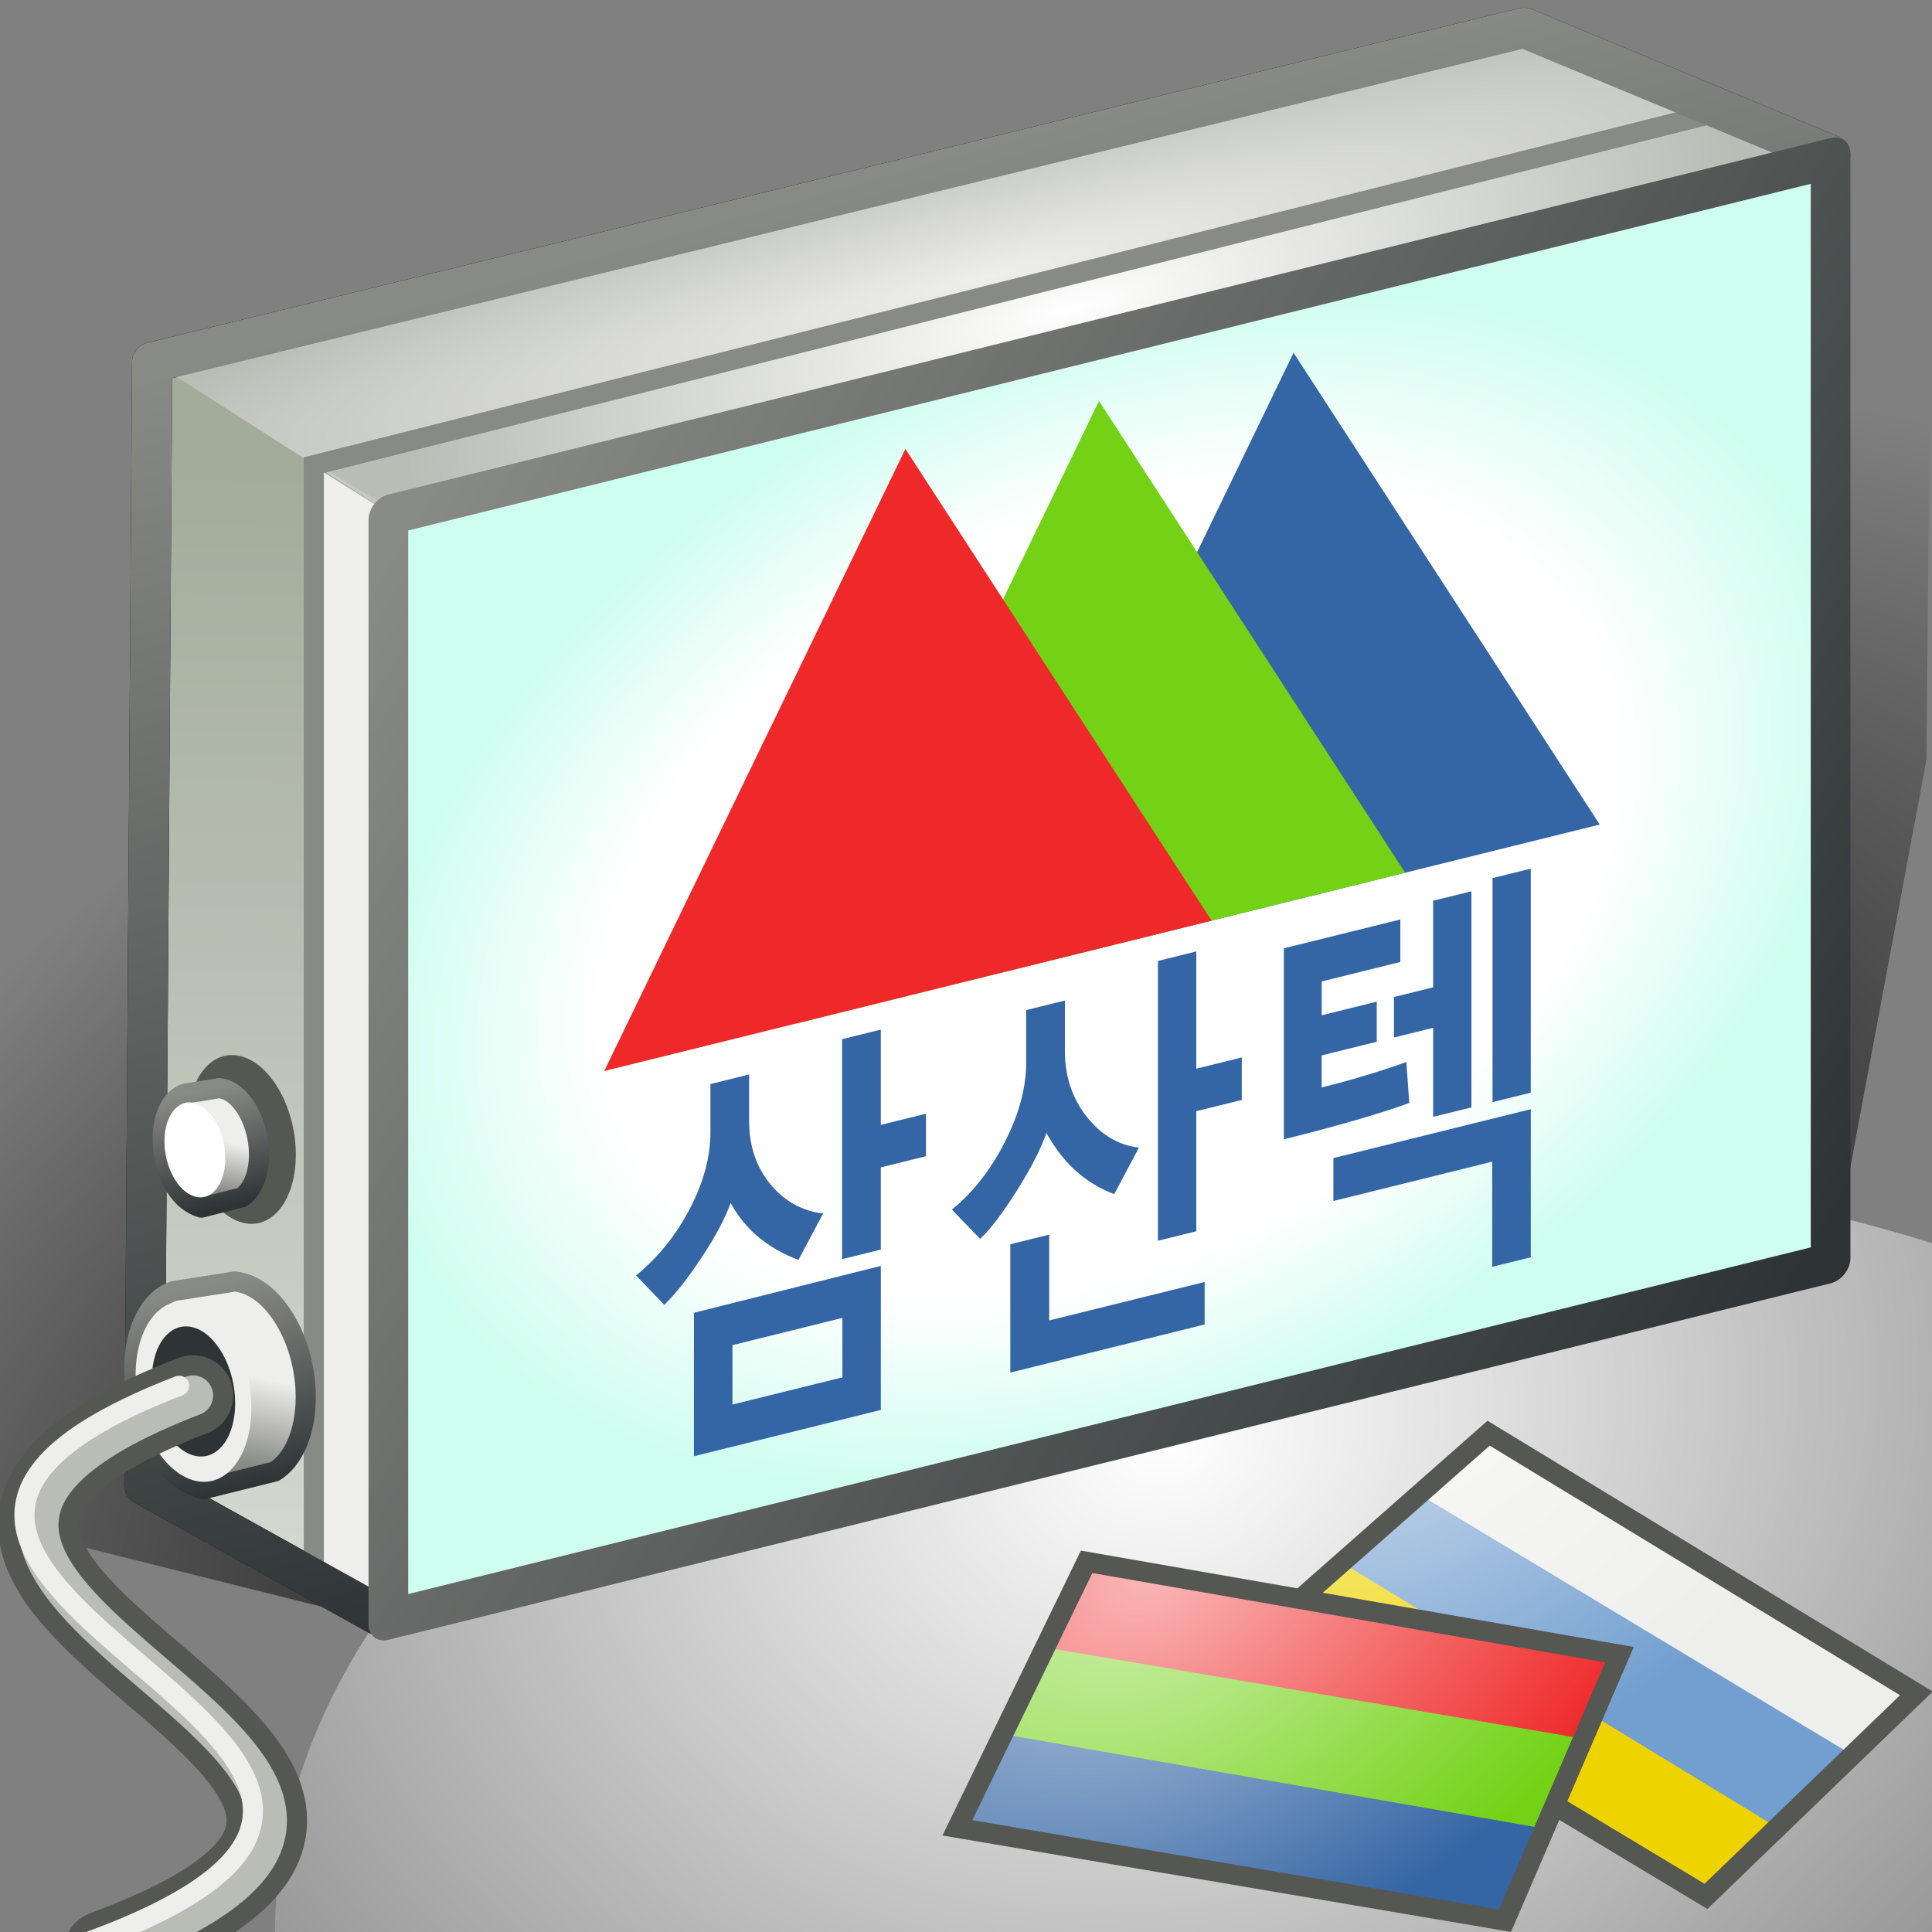 <?xml version="1.0" encoding="UTF-8" standalone="no"?>
<!-- Created with Inkscape (http://www.inkscape.org/) -->

<svg
   width="48.0px"
   height="48.0px"
   viewBox="0 0 48.0 48.0"
   version="1.1"
   id="SVGRoot"
   sodipodi:docname="samsantech.svg"
   inkscape:version="1.1.1 (3bf5ae0d25, 2021-09-20)"
   xmlns:inkscape="http://www.inkscape.org/namespaces/inkscape"
   xmlns:sodipodi="http://sodipodi.sourceforge.net/DTD/sodipodi-0.dtd"
   xmlns:xlink="http://www.w3.org/1999/xlink"
   xmlns="http://www.w3.org/2000/svg"
   xmlns:svg="http://www.w3.org/2000/svg">
  <rect x="0" y="0" width="48.0" height="48.0" fill="#808080" stroke="none"/>
  <sodipodi:namedview
     id="namedview1831"
     pagecolor="#ffffff"
     bordercolor="#666666"
     borderopacity="1.0"
     inkscape:pageshadow="2"
     inkscape:pageopacity="0.0"
     inkscape:pagecheckerboard="0"
     inkscape:document-units="px"
     showgrid="true"
     inkscape:zoom="20.496745"
     inkscape:cx="18.515135"
     inkscape:cy="31.444017"
     inkscape:window-width="2880"
     inkscape:window-height="1557"
     inkscape:window-x="-8"
     inkscape:window-y="-8"
     inkscape:window-maximized="1"
     inkscape:current-layer="layer1"
     inkscape:snap-global="false">
    <inkscape:grid
       type="xygrid"
       id="grid1894" />
  </sodipodi:namedview>
  <defs
     id="defs1826">
    <linearGradient
       inkscape:collect="always"
       id="linearGradient31577">
      <stop
         style="stop-color:#ffffff;stop-opacity:0.668"
         offset="0"
         id="stop31573" />
      <stop
         style="stop-color:#ffffff;stop-opacity:0;"
         offset="1"
         id="stop31575" />
    </linearGradient>
    <linearGradient
       inkscape:collect="always"
       id="linearGradient27827">
      <stop
         style="stop-color:#888a85;stop-opacity:1"
         offset="0"
         id="stop27823" />
      <stop
         style="stop-color:#2e3436;stop-opacity:1"
         offset="1"
         id="stop27825" />
    </linearGradient>
    <linearGradient
       inkscape:collect="always"
       id="linearGradient27197">
      <stop
         style="stop-color:#eeeeec;stop-opacity:1"
         offset="0"
         id="stop27193" />
      <stop
         style="stop-color:#888a85;stop-opacity:1"
         offset="1"
         id="stop27195" />
    </linearGradient>
    <linearGradient
       inkscape:collect="always"
       id="linearGradient23892">
      <stop
         style="stop-color:#000000;stop-opacity:1;"
         offset="0"
         id="stop23888" />
      <stop
         style="stop-color:#000000;stop-opacity:0;"
         offset="1"
         id="stop23890" />
    </linearGradient>
    <linearGradient
       inkscape:collect="always"
       id="linearGradient23258">
      <stop
         style="stop-color:#ffffff;stop-opacity:1"
         offset="0"
         id="stop23254" />
      <stop
         style="stop-color:#ffffff;stop-opacity:0"
         offset="1"
         id="stop23256" />
    </linearGradient>
    <linearGradient
       inkscape:collect="always"
       id="linearGradient22308">
      <stop
         style="stop-color:#eeeeec;stop-opacity:1;"
         offset="0"
         id="stop22304" />
      <stop
         style="stop-color:#babdb6;stop-opacity:1"
         offset="1"
         id="stop22306" />
    </linearGradient>
    <linearGradient
       inkscape:collect="always"
       id="linearGradient21263">
      <stop
         style="stop-color:#ffffff;stop-opacity:1;"
         offset="0"
         id="stop21259" />
      <stop
         style="stop-color:#babdb6;stop-opacity:1"
         offset="1"
         id="stop21261" />
    </linearGradient>
    <linearGradient
       inkscape:collect="always"
       id="linearGradient14756">
      <stop
         style="stop-color:#888a85;stop-opacity:1"
         offset="0"
         id="stop14752" />
      <stop
         style="stop-color:#2e3436;stop-opacity:1"
         offset="1"
         id="stop14754" />
    </linearGradient>
    <linearGradient
       inkscape:collect="always"
       id="linearGradient13978">
      <stop
         style="stop-color:#d3d7cf;stop-opacity:1;"
         offset="0"
         id="stop13974" />
      <stop
         style="stop-color:#a3ac9b;stop-opacity:1"
         offset="1"
         id="stop13976" />
    </linearGradient>
    <linearGradient
       inkscape:collect="always"
       id="linearGradient13264">
      <stop
         style="stop-color:#888a85;stop-opacity:1"
         offset="0"
         id="stop13260" />
      <stop
         style="stop-color:#2e3436;stop-opacity:1"
         offset="1"
         id="stop13262" />
    </linearGradient>
    <linearGradient
       inkscape:collect="always"
       id="linearGradient11828">
      <stop
         style="stop-color:#ffffff;stop-opacity:1;"
         offset="0"
         id="stop11824" />
      <stop
         style="stop-color:#ffffff;stop-opacity:1"
         offset="0.686"
         id="stop12152" />
      <stop
         style="stop-color:#cefeef;stop-opacity:1"
         offset="1"
         id="stop11826" />
    </linearGradient>
    <radialGradient
       inkscape:collect="always"
       xlink:href="#linearGradient11828"
       id="radialGradient11830"
       cx="25.446"
       cy="29.709"
       fx="25.446"
       fy="29.709"
       r="21.617"
       gradientTransform="matrix(0.875,0,-2.5273313e-4,0.655,6.119,9.434)"
       gradientUnits="userSpaceOnUse" />
    <linearGradient
       inkscape:collect="always"
       xlink:href="#linearGradient13264"
       id="linearGradient13266"
       x1="7.739"
       y1="15.697"
       x2="46.138"
       y2="44.646"
       gradientUnits="userSpaceOnUse"
       gradientTransform="matrix(0.934,0,0,0.934,3.165,0.806)" />
    <linearGradient
       inkscape:collect="always"
       xlink:href="#linearGradient13978"
       id="linearGradient13980"
       x1="4.468"
       y1="40.984"
       x2="4.709"
       y2="12.488"
       gradientUnits="userSpaceOnUse"
       gradientTransform="matrix(0.934,0,0,0.934,3.073,0.046)" />
    <linearGradient
       inkscape:collect="always"
       xlink:href="#linearGradient14756"
       id="linearGradient14758"
       x1="22.545"
       y1="3.795"
       x2="31.825"
       y2="36.844"
       gradientUnits="userSpaceOnUse"
       gradientTransform="matrix(0.934,0,0,0.934,3.073,0.046)" />
    <radialGradient
       inkscape:collect="always"
       xlink:href="#linearGradient21263"
       id="radialGradient21265"
       cx="23.545"
       cy="7.676"
       fx="23.545"
       fy="7.676"
       r="18.681"
       gradientTransform="matrix(0.882,-0.229,0.067,0.256,5.307,11.099)"
       gradientUnits="userSpaceOnUse" />
    <radialGradient
       inkscape:collect="always"
       xlink:href="#linearGradient22308"
       id="radialGradient22310"
       cx="21.495"
       cy="6.875"
       fx="21.495"
       fy="6.875"
       r="20.745"
       gradientTransform="matrix(1.16,-0.284,0.042,0.171,-0.691,11.811)"
       gradientUnits="userSpaceOnUse" />
    <radialGradient
       inkscape:collect="always"
       xlink:href="#linearGradient23258"
       id="radialGradient23260"
       cx="25.908"
       cy="29.445"
       fx="25.908"
       fy="29.445"
       r="28.806"
       gradientTransform="matrix(0.219,0.86,-1.087,0.276,55.279,5.349)"
       gradientUnits="userSpaceOnUse" />
    <radialGradient
       inkscape:collect="always"
       xlink:href="#linearGradient23892"
       id="radialGradient23894"
       cx="26.275"
       cy="42.43"
       fx="26.275"
       fy="42.43"
       r="26.888"
       gradientTransform="matrix(1.353,-0.506,0.297,0.793,-21.866,14.542)"
       gradientUnits="userSpaceOnUse" />
    <linearGradient
       inkscape:collect="always"
       xlink:href="#linearGradient27197"
       id="linearGradient27199"
       x1="6.092"
       y1="30.077"
       x2="5.848"
       y2="32.272"
       gradientUnits="userSpaceOnUse"
       gradientTransform="matrix(1,0.109,0,1,0.535,3.518)" />
    <linearGradient
       inkscape:collect="always"
       xlink:href="#linearGradient27827"
       id="linearGradient27829"
       x1="4.44"
       y1="27.961"
       x2="5.963"
       y2="32.736"
       gradientUnits="userSpaceOnUse"
       gradientTransform="matrix(1,0.109,0,1,0.535,3.518)" />
    <linearGradient
       inkscape:collect="always"
       xlink:href="#linearGradient27197"
       id="linearGradient28261"
       gradientUnits="userSpaceOnUse"
       gradientTransform="matrix(0.561,0.062,0,0.575,2.473,10.752)"
       x1="6.092"
       y1="30.077"
       x2="5.848"
       y2="32.272" />
    <linearGradient
       inkscape:collect="always"
       xlink:href="#linearGradient27827"
       id="linearGradient28263"
       gradientUnits="userSpaceOnUse"
       gradientTransform="matrix(0.561,0.062,0,0.575,2.473,10.752)"
       x1="4.44"
       y1="27.961"
       x2="5.963"
       y2="32.736" />
    <radialGradient
       inkscape:collect="always"
       xlink:href="#linearGradient31577"
       id="radialGradient31579"
       cx="27.279"
       cy="34.632"
       fx="27.279"
       fy="34.632"
       r="9.171"
       gradientTransform="matrix(0.557,0.957,-1.401,0.812,61.982,-15.239)"
       gradientUnits="userSpaceOnUse" />
    <radialGradient
       inkscape:collect="always"
       xlink:href="#linearGradient31577"
       id="radialGradient31579-4"
       cx="27.279"
       cy="34.632"
       fx="27.279"
       fy="34.632"
       r="9.171"
       gradientTransform="matrix(0.596,1.027,-1.501,0.871,62.998,-19.831)"
       gradientUnits="userSpaceOnUse" />
    <radialGradient
       inkscape:collect="always"
       xlink:href="#linearGradient31577"
       id="radialGradient32641"
       gradientUnits="userSpaceOnUse"
       gradientTransform="matrix(0.557,0.957,-1.401,0.812,61.982,-15.239)"
       cx="26.013"
       cy="29.74"
       fx="26.013"
       fy="29.74"
       r="9.171" />
  </defs>
  <g
     inkscape:label="Layer 1"
     inkscape:groupmode="layer"
     id="layer1">
    <path
       style="fill:url(#radialGradient23894);fill-opacity:1;fill-rule:evenodd;stroke:none;stroke-width:1px;stroke-linecap:butt;stroke-linejoin:miter;stroke-opacity:1"
       d="m 9.514,40.299 -9.562,-2.391 3e-8,-23.418 L 47.959,8.879 47.861,18.881 45.519,31.42 Z"
       id="path23853"
       sodipodi:nodetypes="ccccccc" />
    <ellipse
       style="color:#000000;overflow:visible;fill:url(#radialGradient23260);fill-opacity:1;stroke:none;stroke-width:1;stroke-linecap:round;stroke-linejoin:round;stroke-miterlimit:4;stroke-dasharray:none;stroke-opacity:1;stop-color:#000000"
       id="path15809"
       cx="35.637"
       cy="48.056"
       rx="28.806"
       ry="19.009" />
    <path
       style="fill:#729fcf;fill-rule:evenodd;stroke:none;stroke-width:0.5;stroke-linecap:butt;stroke-linejoin:miter;stroke-miterlimit:4;stroke-dasharray:none;stroke-opacity:1"
       d="M 36.984,35.607 47.612,42.072 42.384,47.115 31.415,40.516 Z"
       id="path29367"
       sodipodi:nodetypes="ccccc" />
    <path
       style="fill:#eeeeec;fill-rule:evenodd;stroke:none;stroke-width:0.5;stroke-linecap:butt;stroke-linejoin:miter;stroke-miterlimit:4;stroke-dasharray:none;stroke-opacity:1"
       d="m 36.984,35.607 10.627,6.465 -1.493,1.587 -10.969,-6.599 z"
       id="path30739"
       sodipodi:nodetypes="ccccc" />
    <path
       style="fill:#edd400;fill-rule:evenodd;stroke:none;stroke-width:0.5;stroke-linecap:butt;stroke-linejoin:miter;stroke-miterlimit:4;stroke-dasharray:none;stroke-opacity:1"
       d="M 33.431,38.881 44.059,45.346 42.384,47.115 31.415,40.516 Z"
       id="path31178"
       sodipodi:nodetypes="ccccc" />
    <path
       style="font-variation-settings:normal;opacity:1;vector-effect:none;fill:url(#radialGradient32641);fill-opacity:1;fill-rule:evenodd;stroke:#555753;stroke-width:0.5;stroke-linecap:butt;stroke-linejoin:miter;stroke-miterlimit:4;stroke-dasharray:none;stroke-dashoffset:0;stroke-opacity:1;-inkscape-stroke:none;stop-color:#000000;stop-opacity:1"
       d="M 36.984,35.607 47.612,42.072 42.384,47.115 31.415,40.516 Z"
       id="path31507"
       sodipodi:nodetypes="ccccc" />
    <path
       style="fill:#73d216;fill-rule:evenodd;stroke:none;stroke-width:0.5;stroke-linecap:butt;stroke-linejoin:miter;stroke-miterlimit:4;stroke-dasharray:none;stroke-opacity:1"
       d="M 26.997,38.803 40.235,41.11 37.39,47.719 23.786,45.412 Z"
       id="path29073"
       sodipodi:nodetypes="ccccc" />
    <path
       style="fill:#ef2929;fill-rule:evenodd;stroke:none;stroke-width:0.5;stroke-linecap:butt;stroke-linejoin:miter;stroke-miterlimit:4;stroke-dasharray:none;stroke-opacity:1"
       d="m 26.997,38.803 13.238,2.307 -0.783,2.107 -13.604,-2.307 z"
       id="path30307"
       sodipodi:nodetypes="ccccc" />
    <path
       style="fill:#3465a4;fill-rule:evenodd;stroke:none;stroke-width:0.5;stroke-linecap:butt;stroke-linejoin:miter;stroke-miterlimit:4;stroke-dasharray:none;stroke-opacity:1"
       d="M 25.065,43.111 38.302,45.419 37.39,47.719 23.786,45.412 Z"
       id="path30483"
       sodipodi:nodetypes="ccccc" />
    <path
       style="fill:url(#radialGradient31579);fill-opacity:1;fill-rule:evenodd;stroke:#555753;stroke-width:0.5;stroke-linecap:butt;stroke-linejoin:miter;stroke-miterlimit:4;stroke-dasharray:none;stroke-opacity:1"
       d="M 26.997,38.803 40.235,41.11 37.39,47.719 23.786,45.412 Z"
       id="path30677"
       sodipodi:nodetypes="ccccc" />
    <path
       style="fill:url(#linearGradient13980);fill-opacity:1;fill-rule:evenodd;stroke:#000000;stroke-width:1px;stroke-linecap:butt;stroke-linejoin:round;stroke-opacity:1"
       d="M 45.469,3.847 37.866,0.69 3.781,9.001 3.588,36.897 9.387,40.119 Z"
       id="path12316"
       sodipodi:nodetypes="cccccc" />
    <path
       style="fill:url(#radialGradient22310);fill-opacity:1;fill-rule:evenodd;stroke:none;stroke-width:1px;stroke-linecap:butt;stroke-linejoin:miter;stroke-opacity:1"
       d="M 3.786,8.978 37.866,0.884 45.275,3.847 9.868,12.867 Z"
       id="path12908"
       sodipodi:nodetypes="ccccc" />
    <path
       style="fill:url(#radialGradient21265);fill-opacity:1;fill-rule:evenodd;stroke:none;stroke-width:1px;stroke-linecap:butt;stroke-linejoin:miter;stroke-opacity:1"
       d="M 7.9,11.557 43.261,2.725 45.262,4.002 9.694,12.626 Z"
       id="path16512"
       sodipodi:nodetypes="ccccc" />
    <path
       style="fill:#eeeeec;fill-rule:evenodd;stroke:none;stroke-width:1px;stroke-linecap:butt;stroke-linejoin:miter;stroke-opacity:1"
       d="m 7.866,11.626 1.932,1.207 v 27.426 l -1.897,-1.138 z"
       id="path22156" />
    <path
       style="fill:none;fill-rule:evenodd;stroke:#888a85;stroke-width:0.5;stroke-linecap:butt;stroke-linejoin:miter;stroke-miterlimit:4;stroke-dasharray:none;stroke-opacity:1"
       d="M 43.054,2.691 7.797,11.557 v 27.461"
       id="path16146"
       sodipodi:nodetypes="ccc" />
    <path
       style="fill:none;fill-opacity:1;fill-rule:evenodd;stroke:url(#linearGradient14758);stroke-width:1px;stroke-linecap:butt;stroke-linejoin:round;stroke-opacity:1"
       d="M 45.469,3.847 37.866,0.69 3.781,9.001 3.588,36.897 9.387,40.119 Z"
       id="path14732"
       sodipodi:nodetypes="cccccc" />
    <rect
       style="color:#000000;overflow:visible;fill:url(#radialGradient11830);fill-opacity:1;stroke:none;stroke-width:1.015;stroke-linecap:round;stroke-linejoin:round;stroke-miterlimit:4;stroke-dasharray:none;stop-color:#000000"
       id="rect11634"
       width="36.902"
       height="27.439"
       x="9.937"
       y="15.179"
       transform="matrix(0.971,-0.24,0,1,0,0)" />
    <g
       id="g11610"
       transform="matrix(0.832,-0.206,0,0.832,9.933,8.473)"
       style="stroke-width:1.202">
      <path
         style="fill:#3465a4;fill-rule:evenodd;stroke:none;stroke-width:1.202px;stroke-linecap:butt;stroke-linejoin:miter;stroke-opacity:1"
         d="M 17.695,23.31 26.689,6.96 35.832,23.31 Z"
         id="path2364"
         sodipodi:nodetypes="cccc" />
      <path
         style="fill:#73d216;fill-rule:evenodd;stroke:none;stroke-width:1.202px;stroke-linecap:butt;stroke-linejoin:miter;stroke-opacity:1"
         d="M 11.884,23.31 20.879,6.96 30.022,23.31 Z"
         id="path2344"
         sodipodi:nodetypes="cccc" />
      <path
         style="fill:#ef2929;fill-rule:evenodd;stroke:none;stroke-width:1.202px;stroke-linecap:butt;stroke-linejoin:miter;stroke-opacity:1"
         d="M 6.104,23.31 15.098,6.96 24.241,23.31 Z"
         id="path1952"
         sodipodi:nodetypes="cccc" />
      <g
         aria-label="삼산텍"
         transform="matrix(0.643,0,0,0.84,4.395,5.149)"
         id="text10284"
         style="font-weight:900;font-size:14.667px;line-height:125%;font-family:'Segoe UI';-inkscape-font-specification:'Segoe UI, Heavy';letter-spacing:0px;word-spacing:0px;fill:#3465a4;stroke-width:1.634px">
        <path
           d="m 15.503,27.48 v 2.922 h -1.798 v -7.82 h 1.798 v 3.387 h 2.098 v 1.511 z m -3.824,2.564 Q 9.53,29.02 8.528,27.423 8.155,28.167 7.174,29.113 6.193,30.058 5.448,30.459 L 4.138,29.17 q 1.533,-0.673 2.492,-1.898 0.96,-1.225 0.96,-2.535 v -1.719 h 1.798 v 1.661 q 0,1.318 0.981,2.421 0.988,1.103 2.456,1.511 z m -4.855,6.059 v -5.099 l 8.68,-0.021 v 5.12 z M 13.72,32.493 H 8.614 v 2.113 h 5.106 z"
           id="path11578"
           style="stroke-width:1.634px" />
        <path
           d="m 30.155,28.26 v 4.268 h -1.783 v -9.947 h 1.783 v 4.168 h 2.113 v 1.511 z m -3.81,2.227 q -1.998,-0.952 -3.151,-2.771 -0.394,0.788 -1.382,1.798 -0.988,1.01 -1.697,1.382 l -1.311,-1.289 q 1.461,-0.63 2.456,-1.934 0.995,-1.303 0.995,-2.643 v -1.862 h 1.798 v 1.805 q 0,1.332 1.003,2.507 1.01,1.174 2.435,1.568 z m -4.827,5.428 v -4.562 h 1.805 v 3.051 h 7.219 v 1.511 z"
           id="path11580"
           style="stroke-width:1.634px" />
        <path
           d="m 43.912,30.545 v -7.964 h 1.776 v 7.964 z m -2.757,0 v -3.165 h -1.819 v -1.439 h 1.819 v -3.079 h 1.776 v 7.684 z m -5.178,-3.165 v 1.139 q 2.012,0 3.932,-0.158 l 0.136,1.482 q -2.17,0.186 -5.822,0.186 v -6.789 h 5.407 v 1.511 h -3.652 v 1.203 h 2.557 v 1.425 z m 7.921,9.016 v -3.738 h -7.376 v -1.525 h 9.167 v 5.264 z"
           id="path11582"
           style="stroke-width:1.634px" />
      </g>
    </g>
    <rect
       style="color:#000000;overflow:visible;fill:none;fill-opacity:1;stroke:url(#linearGradient13266);stroke-width:1.015;stroke-linecap:round;stroke-linejoin:round;stroke-miterlimit:4;stroke-dasharray:none;stop-color:#000000"
       id="rect13936"
       width="36.902"
       height="27.439"
       x="9.937"
       y="15.179"
       transform="matrix(0.971,-0.24,0,1,0,0)" />
    <path
       id="path24995"
       style="color:#000000;overflow:visible;fill:url(#linearGradient27199);fill-opacity:1;stroke:url(#linearGradient27829);stroke-width:0.5;stroke-linecap:round;stroke-linejoin:round;stroke-miterlimit:4;stroke-dasharray:none;stroke-opacity:1;stop-color:#000000"
       d="m 5.83,31.839 -1.507,0.236 c -0.579,0.187 -0.989,0.938 -0.989,1.95 -1.023e-4,1.322 0.613,2.665 1.714,2.976 l 1.776,-0.441 c 0.462,-0.286 0.772,-0.968 0.772,-1.849 1.022e-4,-1.322 -0.698,-2.59 -1.561,-2.835 -0.069,-0.019 -0.137,-0.032 -0.206,-0.037 z"
       sodipodi:nodetypes="ccccccccc" />
    <ellipse
       style="color:#000000;overflow:visible;fill:#eeeeec;fill-opacity:1;stroke:none;stroke-width:0.51;stroke-linecap:round;stroke-linejoin:round;stroke-miterlimit:4;stroke-dasharray:none;stroke-opacity:1;stop-color:#000000"
       id="ellipse25209"
       cx="4.997"
       cy="33.216"
       rx="1.495"
       ry="2.208"
       transform="matrix(0.962,0.271,0,1,0,0)" />
    <ellipse
       style="color:#000000;overflow:visible;fill:#2e3436;fill-opacity:1;stroke:none;stroke-width:0.51;stroke-linecap:round;stroke-linejoin:round;stroke-miterlimit:4;stroke-dasharray:none;stroke-opacity:1;stop-color:#000000"
       id="ellipse28069"
       cx="4.997"
       cy="33.216"
       rx="1.077"
       ry="1.59"
       transform="matrix(0.962,0.271,0,1,0,0)" />
    <ellipse
       style="color:#000000;overflow:visible;fill:#555753;fill-opacity:1;stroke:none;stroke-width:0.51;stroke-linecap:round;stroke-linejoin:round;stroke-miterlimit:4;stroke-dasharray:none;stroke-opacity:1;stop-color:#000000"
       id="ellipse28257"
       cx="6.243"
       cy="26.617"
       rx="1.397"
       ry="2.062"
       transform="matrix(0.962,0.271,0,1,0,0)" />
    <path
       id="path28259"
       style="color:#000000;overflow:visible;fill:url(#linearGradient28261);fill-opacity:1;stroke:url(#linearGradient28263);stroke-width:0.5;stroke-linecap:round;stroke-linejoin:round;stroke-miterlimit:4;stroke-dasharray:none;stroke-opacity:1;stop-color:#000000"
       d="m 5.444,27.035 -0.846,0.136 c -0.325,0.108 -0.555,0.539 -0.555,1.121 -5.74e-5,0.76 0.344,1.532 0.962,1.711 l 0.997,-0.254 c 0.259,-0.164 0.433,-0.557 0.433,-1.063 5.73e-5,-0.76 -0.392,-1.489 -0.876,-1.63 -0.039,-0.011 -0.077,-0.018 -0.115,-0.021 z"
       sodipodi:nodetypes="ccccccccc" />
    <ellipse
       style="color:#000000;overflow:visible;fill:#ffffff;fill-opacity:1;stroke:none;stroke-width:0.51;stroke-linecap:round;stroke-linejoin:round;stroke-miterlimit:4;stroke-dasharray:none;stroke-opacity:1;stop-color:#000000"
       id="ellipse28265"
       cx="5.033"
       cy="27.204"
       rx="0.786"
       ry="1.16"
       transform="matrix(0.962,0.271,0,1,0,0)" />
    <path
       style="fill:none;fill-rule:evenodd;stroke:#555753;stroke-width:2;stroke-linecap:round;stroke-linejoin:round;stroke-opacity:1;stroke-miterlimit:4;stroke-dasharray:none"
       d="M 4.795,34.671 C -7.723,39.508 15.482,43.723 2.587,48.47"
       id="path28761"
       sodipodi:nodetypes="cc" />
    <path
       style="fill:none;fill-rule:evenodd;stroke:#babdb6;stroke-width:1px;stroke-linecap:round;stroke-linejoin:round;stroke-opacity:1"
       d="M 4.795,34.671 C -7.723,39.508 15.482,43.723 2.587,48.47"
       id="path28318"
       sodipodi:nodetypes="cc" />
    <path
       style="fill:none;fill-rule:evenodd;stroke:#eeeeec;stroke-width:0.5;stroke-linecap:round;stroke-linejoin:round;stroke-miterlimit:4;stroke-dasharray:none;stroke-opacity:1"
       d="M 4.45,34.429 C -8.068,39.266 15.137,43.482 2.242,48.229"
       id="path28945"
       sodipodi:nodetypes="cc" />
  </g>
</svg>
